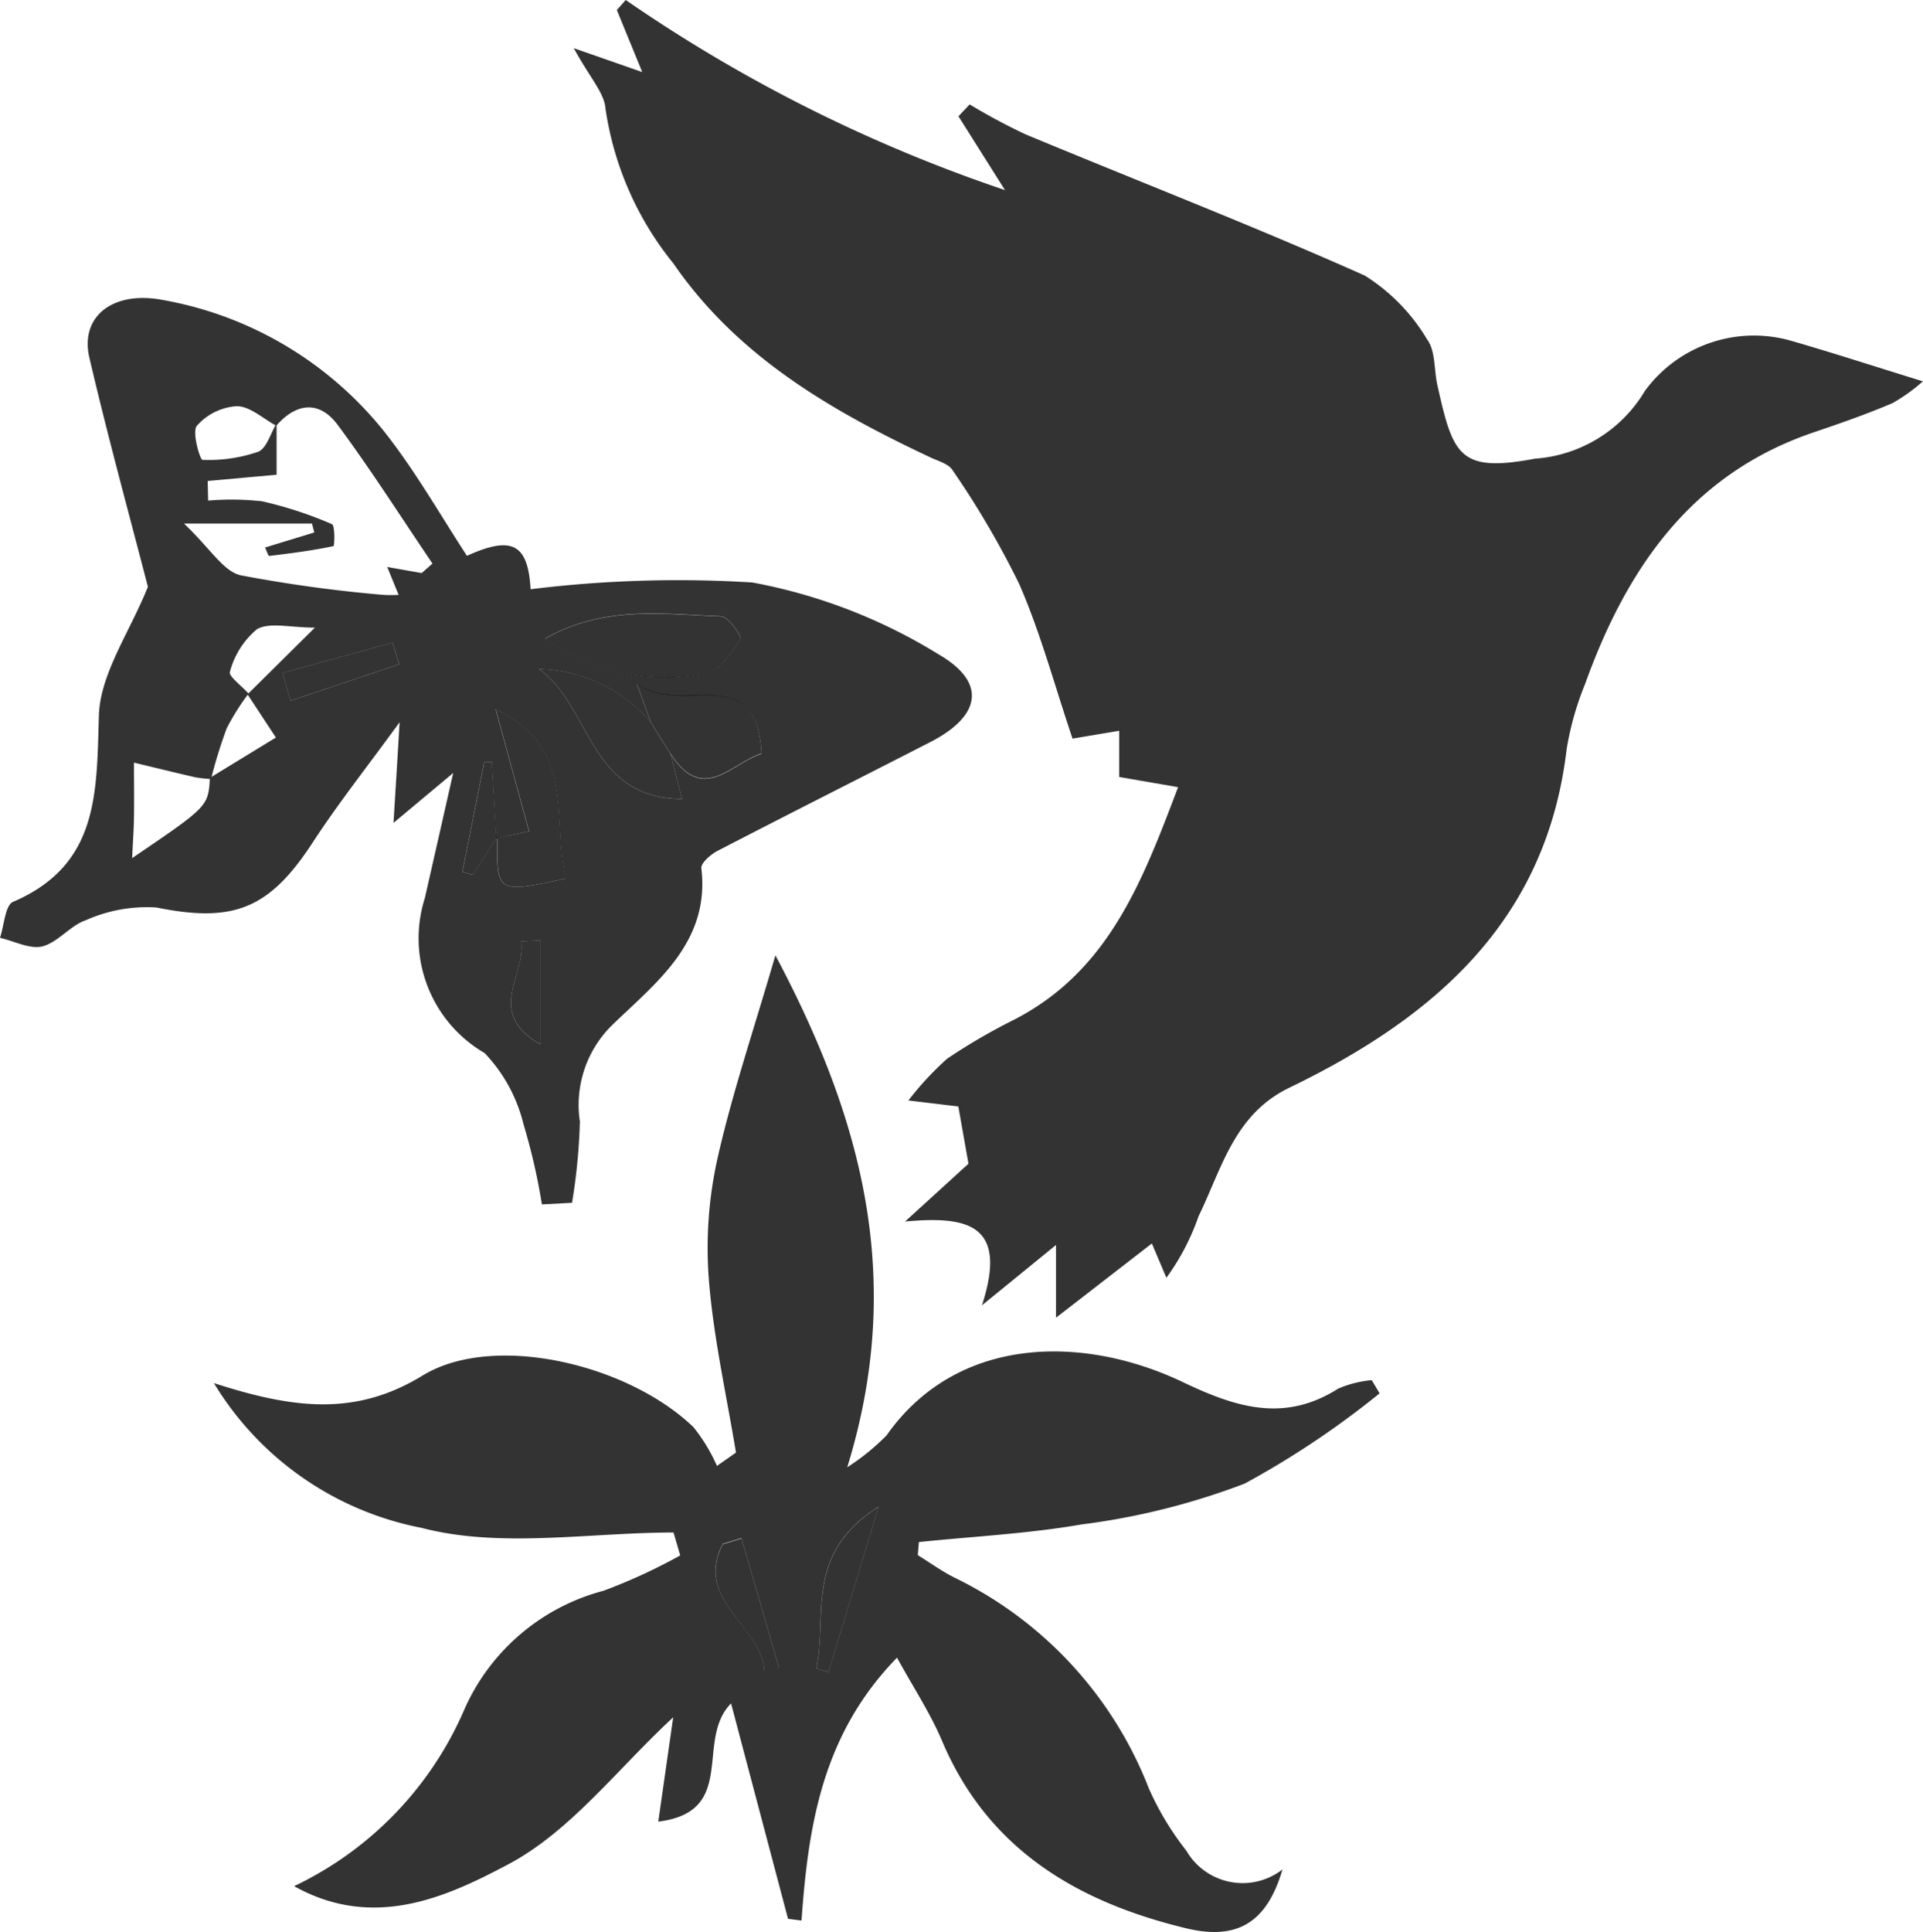 <svg id="Grupo_527" data-name="Grupo 527" xmlns="http://www.w3.org/2000/svg" xmlns:xlink="http://www.w3.org/1999/xlink" width="49" height="49.217" viewBox="0 0 49 49.217">
  <defs>
    <clipPath id="clip-path">
      <rect id="Rectángulo_1498" data-name="Rectángulo 1498" width="49" height="49.217" fill="rgba(0,0,0,0.8)"/>
    </clipPath>
  </defs>
  <g id="Grupo_470" data-name="Grupo 470" clip-path="url(#clip-path)">
    <path id="Trazado_1654" data-name="Trazado 1654" d="M64.97,29.646c-.087-.491-.163-.921-.259-1.46l-1.272-.153a7.776,7.776,0,0,1,.989-1.065,15.266,15.266,0,0,1,1.72-1c2.389-1.239,3.248-3.5,4.163-5.916l-1.5-.259V18.615l-1.19.2c-.46-1.362-.814-2.693-1.359-3.94a22.644,22.644,0,0,0-1.7-2.9c-.1-.159-.356-.227-.549-.317-2.532-1.19-4.922-2.566-6.56-4.944A8.118,8.118,0,0,1,55.72,2.762c-.033-.405-.4-.784-.808-1.535l1.745.609L56.01.255,56.236,0A38.831,38.831,0,0,0,65.9,4.842L64.715,2.963,65,2.66a15.826,15.826,0,0,0,1.418.76c2.884,1.2,5.8,2.329,8.65,3.6a4.842,4.842,0,0,1,1.588,1.626c.216.289.173.767.26,1.156.4,1.794.554,2.247,2.491,1.882a3.55,3.55,0,0,0,2.8-1.728,3.445,3.445,0,0,1,3.66-1.293c1.09.311,2.168.664,3.422,1.051a4.422,4.422,0,0,1-.776.556c-.65.277-1.32.512-1.991.738-3.137,1.059-4.783,3.476-5.842,6.42a7.675,7.675,0,0,0-.469,1.661c-.517,4.39-3.394,6.845-7.067,8.62-1.407.68-1.718,2.061-2.31,3.27a5.979,5.979,0,0,1-.821,1.571l-.37-.874L67.2,33.567V31.715l-1.887,1.537c.678-2.078-.376-2.279-1.959-2.135l1.614-1.471" transform="translate(-40.292)" fill="rgba(0,0,0,0.8)"/>
    <path id="Trazado_1655" data-name="Trazado 1655" d="M37.9,109.272c-1.91,1.96-2.258,4.293-2.431,6.694l-.343-.044-1.452-5.488c-.93.947.184,2.756-1.854,3.012l.38-2.657c-1.427,1.32-2.613,2.9-4.2,3.743-1.537.815-3.42,1.7-5.459.558a8.876,8.876,0,0,0,4.351-4.532,5.37,5.37,0,0,1,3.532-2.993,14.311,14.311,0,0,0,1.955-.9l-.171-.584c-2.149,0-4.406.408-6.418-.118a7.952,7.952,0,0,1-5.294-3.688c2.047.662,3.62.845,5.319-.193,1.8-1.1,5.222-.3,6.9,1.314a4.451,4.451,0,0,1,.6.988l.484-.339c-.239-1.452-.566-2.9-.687-4.359a10.478,10.478,0,0,1,.209-3.1c.37-1.656.92-3.272,1.483-5.208,2.185,4.113,3.323,8.21,1.831,13.041a5.83,5.83,0,0,0,1-.81c1.776-2.529,4.969-2.591,7.561-1.355,1.352.645,2.578,1.029,3.945.164A2.773,2.773,0,0,1,50,102.2l.2.336a22.486,22.486,0,0,1-3.441,2.3,17.941,17.941,0,0,1-4.15,1.039c-1.368.237-2.765.306-4.149.449q-.014.167-.028.333c.322.2.63.424.968.589A10,10,0,0,1,44.32,112.6a7.339,7.339,0,0,0,.954,1.584,1.657,1.657,0,0,0,2.451.48c-.388,1.318-1.115,1.82-2.451,1.5-2.763-.666-5.052-2-6.226-4.78-.3-.707-.73-1.357-1.145-2.114m-.47-3.846c-1.906,1.2-1.3,2.789-1.587,4.12l.311.094,1.276-4.214m-3.493.8-.478.147c-.748,1.451,1.016,2.082,1.068,3.272l.367-.114-.957-3.3" transform="translate(-15.046 -67.042)" fill="rgba(0,0,0,0.8)"/>
    <path id="Trazado_1656" data-name="Trazado 1656" d="M13.808,51.6a15.5,15.5,0,0,0-.467-2.037,3.982,3.982,0,0,0-.992-1.82A3.381,3.381,0,0,1,10.824,43.8c.225-.986.448-1.973.724-3.192l-1.521,1.271c.058-.958.1-1.6.155-2.564-.841,1.156-1.573,2.08-2.214,3.064-1.109,1.7-2.023,2.051-3.977,1.656a3.8,3.8,0,0,0-1.8.322c-.4.134-.713.566-1.116.67C.755,45.1.36,44.889,0,44.807c.107-.316.129-.829.334-.917,2.193-.942,2.125-2.776,2.186-4.744.033-1.069.781-2.116,1.249-3.28-.453-1.756-1.012-3.786-1.491-5.835-.248-1.061.608-1.718,1.878-1.471a9.3,9.3,0,0,1,5.85,3.632c.687.917,1.262,1.917,1.892,2.884,1.16-.527,1.554-.295,1.623.851a30.691,30.691,0,0,1,5.65-.172,13.813,13.813,0,0,1,4.74,1.828c1.254.723,1.076,1.58-.207,2.238-1.806.926-3.62,1.838-5.422,2.772-.174.09-.426.311-.411.443.226,1.882-1.162,2.92-2.256,3.978a2.849,2.849,0,0,0-.839,2.475,15.066,15.066,0,0,1-.2,2.068l-.765.041M6.333,38.586a6.107,6.107,0,0,0-.556.883,12.49,12.49,0,0,0-.4,1.292,3.165,3.165,0,0,1-.394-.042c-.524-.12-1.046-.249-1.569-.375,0,.464.007.928,0,1.392-.005.327-.029.653-.047,1.041,1.937-1.315,1.937-1.315,1.982-2.045l1.681-1.027-.723-1.1,1.717-1.7c-.634,0-1.148-.145-1.476.04a2.112,2.112,0,0,0-.69,1.088c-.041.107.309.363.474.553m6.31,3.693q-.055-.976-.111-1.951l-.195.008-.555,2.794.269.073.621-.973c-.018,1.446-.018,1.446,1.746,1.067-.378-1.476.3-3.333-1.789-4.312l.851,3.108c-.308.067-.572.124-.838.187m3.948-2.948A3.852,3.852,0,0,0,13.73,37.96c1.326.92,1.265,3.3,3.648,3.31l-.292-1.148c.835,1.306,1.56.22,2.319,0-.12-2.424-2.016-.933-3.177-1.783l.363,1M7.042,31.764c-.337-.181-.672-.5-1.01-.5a1.482,1.482,0,0,0-1.016.5c-.13.155.081.866.142.867a3.862,3.862,0,0,0,1.418-.205c.218-.085.319-.473.472-.725v1.31l-1.756.158q.006.252.011.5a7.056,7.056,0,0,1,1.374.018,10.02,10.02,0,0,1,1.782.583c.08.033.067.552.037.559-.539.113-1.088.184-1.636.25-.025,0-.066-.13-.106-.215l1.254-.383-.058-.227H4.688c.674.639,1,1.215,1.442,1.317a35.42,35.42,0,0,0,3.643.5,3.433,3.433,0,0,0,.384,0l-.29-.711.878.155.275-.242c-.8-1.181-1.567-2.387-2.415-3.532-.459-.62-1.048-.573-1.563.019m6.849,5.423a5.191,5.191,0,0,0,4.131.867c.329-.053.622-.523.847-.858.042-.063-.312-.57-.493-.576-1.472-.052-2.982-.288-4.485.568M7.2,38.057l.205.711,2.767-.929-.168-.55-2.8.769m6.573,6.818-.493.022c.118.855-.929,1.833.493,2.625Z" transform="translate(0 -20.917)" fill="rgba(0,0,0,0.8)"/>
    <path id="Trazado_1657" data-name="Trazado 1657" d="M78.129,148.284l.311.094,1.276-4.214c-1.905,1.2-1.3,2.789-1.587,4.12" transform="translate(-57.328 -105.781)" fill="rgba(0,0,0,0.8)"/>
    <path id="Trazado_1658" data-name="Trazado 1658" d="M68.664,147.331c-.748,1.451,1.016,2.082,1.068,3.272l.367-.115-.957-3.3-.478.147" transform="translate(-50.247 -107.997)" fill="rgba(0,0,0,0.8)"/>
    <path id="Trazado_1659" data-name="Trazado 1659" d="M52.173,59.356c1.5-.856,3.013-.62,4.485-.568.182.006.535.514.493.576-.225.335-.518.806-.847.859a5.193,5.193,0,0,1-4.131-.867" transform="translate(-38.282 -43.085)" fill="rgba(0,0,0,0.8)"/>
    <path id="Trazado_1660" data-name="Trazado 1660" d="M54.926,66.172l.292,1.148c-2.382-.01-2.322-2.39-3.648-3.31a3.848,3.848,0,0,1,2.857,1.367l.5.8" transform="translate(-37.84 -46.968)" fill="rgba(0,0,0,0.8)"/>
    <path id="Trazado_1661" data-name="Trazado 1661" d="M47.458,71.145l.835-.18-.851-3.109c2.091.98,1.411,2.837,1.789,4.313-1.765.38-1.765.38-1.746-1.066l-.026.042" transform="translate(-34.811 -49.79)" fill="rgba(0,0,0,0.8)"/>
    <path id="Trazado_1662" data-name="Trazado 1662" d="M61.81,67.208l-.5-.8c-.077-.217-.158-.439-.359-.991,1.161.85,3.057-.641,3.177,1.783-.76.223-1.484,1.31-2.319,0" transform="translate(-44.724 -48.004)" fill="rgba(0,0,0,0.8)"/>
    <path id="Trazado_1663" data-name="Trazado 1663" d="M27.055,62.258l2.8-.769.168.55-2.767.929-.205-.711" transform="translate(-19.852 -45.118)" fill="rgba(0,0,0,0.8)"/>
    <path id="Trazado_1664" data-name="Trazado 1664" d="M49.664,89.984v2.647c-1.422-.793-.375-1.77-.493-2.625Z" transform="translate(-35.887 -66.026)" fill="rgba(0,0,0,0.8)"/>
    <path id="Trazado_1665" data-name="Trazado 1665" d="M45.147,74.807l-.621.973-.269-.073.555-2.794.195-.008c.037.65.074,1.3.113,1.948l.028-.046" transform="translate(-32.474 -53.494)" fill="rgba(0,0,0,0.8)"/>
  </g>
</svg>
